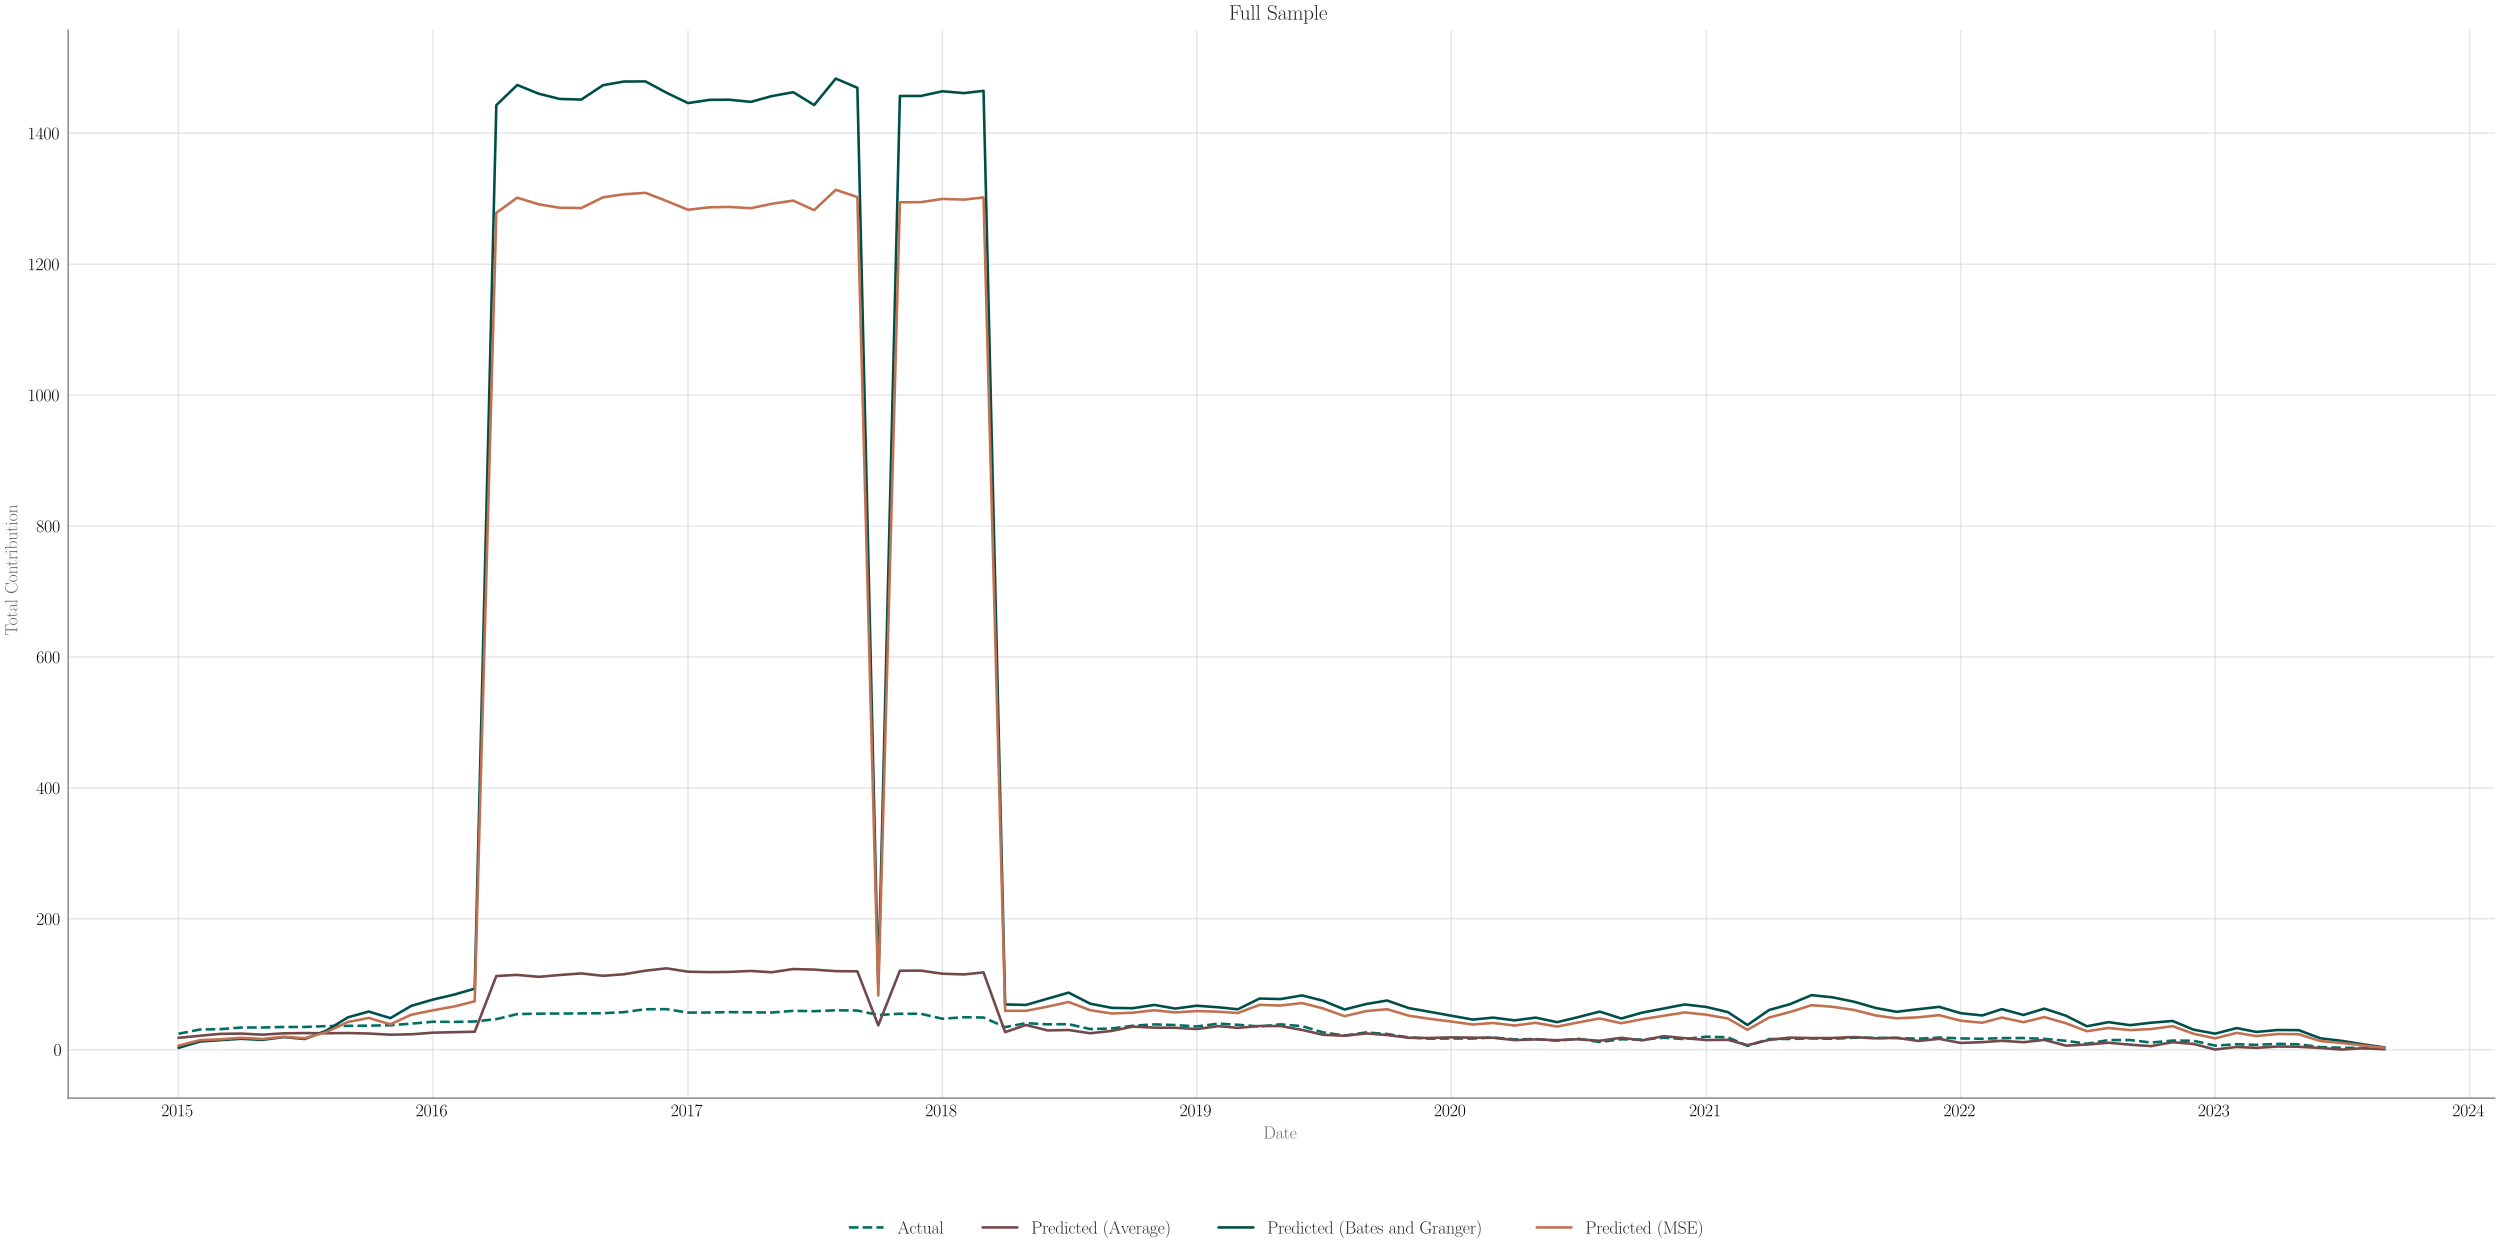 <?xml version="1.0" encoding="utf-8" standalone="no"?>
<!DOCTYPE svg PUBLIC "-//W3C//DTD SVG 1.1//EN"
  "http://www.w3.org/Graphics/SVG/1.1/DTD/svg11.dtd">
<svg xmlns:xlink="http://www.w3.org/1999/xlink" width="1440pt" height="720pt" viewBox="0 0 1440 720" xmlns="http://www.w3.org/2000/svg" version="1.1">
 <defs>
  <style type="text/css">*{stroke-linejoin: round; stroke-linecap: butt}</style>
 </defs>
 <g id="figure_1">
  <g id="patch_1">
   <path d="M 0 720 
L 1440 720 
L 1440 0 
L 0 0 
z
" style="fill: #ffffff"/>
  </g>
  <g id="axes_1">
   <g id="patch_2">
    <path d="M 39.281 632.51 
L 1437 632.51 
L 1437 17.302 
L 39.281 17.302 
z
" style="fill: #ffffff"/>
   </g>
   <g id="matplotlib.axis_1">
    <g id="xtick_1">
     <g id="line2d_1">
      <path d="M 102.814 632.51 
L 102.814 17.302 
" clip-path="url(#p314f974743)" style="fill: none; stroke: #cccccc; stroke-opacity: 0.5; stroke-width: 0.8; stroke-linecap: round"/>
     </g>
     <g id="text_1">
      <!-- $\mathdefault{2015}$ -->
      <g transform="translate(92.851 642.928) scale(0.1 -0.1)">
       <defs>
        <path id="CMR17-32" d="M 2669 989 
L 2554 989 
C 2490 536 2438 459 2413 420 
C 2381 369 1920 369 1830 369 
L 602 369 
C 832 619 1280 1072 1824 1597 
C 2214 1967 2669 2402 2669 3035 
C 2669 3790 2067 4224 1395 4224 
C 691 4224 262 3604 262 3030 
C 262 2780 448 2748 525 2748 
C 589 2748 781 2787 781 3010 
C 781 3207 614 3264 525 3264 
C 486 3264 448 3258 422 3245 
C 544 3790 915 4058 1306 4058 
C 1862 4058 2227 3617 2227 3035 
C 2227 2479 1901 2000 1536 1584 
L 262 146 
L 262 0 
L 2515 0 
L 2669 989 
z
" transform="scale(0.016)"/>
        <path id="CMR17-30" d="M 2688 2025 
C 2688 2416 2682 3080 2413 3591 
C 2176 4039 1798 4198 1466 4198 
C 1158 4198 768 4058 525 3597 
C 269 3118 243 2524 243 2025 
C 243 1661 250 1106 448 619 
C 723 -39 1216 -128 1466 -128 
C 1760 -128 2208 -7 2470 600 
C 2662 1042 2688 1559 2688 2025 
z
M 1466 -26 
C 1056 -26 813 325 723 812 
C 653 1188 653 1738 653 2096 
C 653 2588 653 2997 736 3387 
C 858 3929 1216 4096 1466 4096 
C 1728 4096 2067 3923 2189 3400 
C 2272 3036 2278 2607 2278 2096 
C 2278 1680 2278 1169 2202 792 
C 2067 95 1690 -26 1466 -26 
z
" transform="scale(0.016)"/>
        <path id="CMR17-31" d="M 1702 4058 
C 1702 4192 1696 4192 1606 4192 
C 1357 3916 979 3827 621 3827 
C 602 3827 570 3827 563 3808 
C 557 3795 557 3782 557 3648 
C 755 3648 1088 3686 1344 3839 
L 1344 461 
C 1344 236 1331 160 781 160 
L 589 160 
L 589 0 
C 896 0 1216 0 1523 0 
C 1830 0 2150 0 2458 0 
L 2458 160 
L 2266 160 
C 1715 160 1702 230 1702 458 
L 1702 4058 
z
" transform="scale(0.016)"/>
        <path id="CMR17-35" d="M 730 3692 
C 794 3666 1056 3584 1325 3584 
C 1920 3584 2246 3911 2432 4100 
C 2432 4157 2432 4192 2394 4192 
C 2387 4192 2374 4192 2323 4163 
C 2099 4058 1837 3973 1517 3973 
C 1325 3973 1037 3999 723 4139 
C 653 4171 640 4171 634 4171 
C 602 4171 595 4164 595 4037 
L 595 2203 
C 595 2089 595 2057 659 2057 
C 691 2057 704 2070 736 2114 
C 941 2401 1222 2522 1542 2522 
C 1766 2522 2246 2382 2246 1289 
C 2246 1085 2246 715 2054 421 
C 1894 159 1645 25 1370 25 
C 947 25 518 320 403 814 
C 429 807 480 795 506 795 
C 589 795 749 840 749 1038 
C 749 1210 627 1280 506 1280 
C 358 1280 262 1190 262 1011 
C 262 454 704 -128 1382 -128 
C 2042 -128 2669 440 2669 1264 
C 2669 2030 2170 2624 1549 2624 
C 1222 2624 947 2503 730 2274 
L 730 3692 
z
" transform="scale(0.016)"/>
       </defs>
       <use xlink:href="#CMR17-32" transform="scale(0.996)"/>
       <use xlink:href="#CMR17-30" transform="translate(45.69 0) scale(0.996)"/>
       <use xlink:href="#CMR17-31" transform="translate(91.381 0) scale(0.996)"/>
       <use xlink:href="#CMR17-35" transform="translate(137.071 0) scale(0.996)"/>
      </g>
     </g>
    </g>
    <g id="xtick_2">
     <g id="line2d_2">
      <path d="M 249.351 632.51 
L 249.351 17.302 
" clip-path="url(#p314f974743)" style="fill: none; stroke: #cccccc; stroke-opacity: 0.5; stroke-width: 0.8; stroke-linecap: round"/>
     </g>
     <g id="text_2">
      <!-- $\mathdefault{2016}$ -->
      <g transform="translate(239.388 642.928) scale(0.1 -0.1)">
       <defs>
        <path id="CMR17-36" d="M 678 2176 
C 678 3690 1395 4032 1811 4032 
C 1946 4032 2272 4009 2400 3776 
C 2298 3776 2106 3776 2106 3553 
C 2106 3381 2246 3323 2336 3323 
C 2394 3323 2566 3348 2566 3560 
C 2566 3954 2246 4179 1805 4179 
C 1043 4179 243 3390 243 1984 
C 243 253 966 -128 1478 -128 
C 2099 -128 2688 427 2688 1283 
C 2688 2081 2170 2662 1517 2662 
C 1126 2662 838 2407 678 1960 
L 678 2176 
z
M 1478 25 
C 691 25 691 1200 691 1436 
C 691 1896 909 2560 1504 2560 
C 1613 2560 1926 2560 2138 2120 
C 2253 1870 2253 1609 2253 1289 
C 2253 944 2253 690 2118 434 
C 1978 171 1773 25 1478 25 
z
" transform="scale(0.016)"/>
       </defs>
       <use xlink:href="#CMR17-32" transform="scale(0.996)"/>
       <use xlink:href="#CMR17-30" transform="translate(45.69 0) scale(0.996)"/>
       <use xlink:href="#CMR17-31" transform="translate(91.381 0) scale(0.996)"/>
       <use xlink:href="#CMR17-36" transform="translate(137.071 0) scale(0.996)"/>
      </g>
     </g>
    </g>
    <g id="xtick_3">
     <g id="line2d_3">
      <path d="M 396.289 632.51 
L 396.289 17.302 
" clip-path="url(#p314f974743)" style="fill: none; stroke: #cccccc; stroke-opacity: 0.5; stroke-width: 0.8; stroke-linecap: round"/>
     </g>
     <g id="text_3">
      <!-- $\mathdefault{2017}$ -->
      <g transform="translate(386.326 642.928) scale(0.1 -0.1)">
       <defs>
        <path id="CMR17-37" d="M 2886 3941 
L 2886 4081 
L 1382 4081 
C 634 4081 621 4165 595 4288 
L 480 4288 
L 294 3094 
L 410 3094 
C 429 3215 474 3540 550 3661 
C 589 3712 1062 3712 1171 3712 
L 2579 3712 
L 1869 2661 
C 1395 1954 1069 999 1069 165 
C 1069 89 1069 -128 1299 -128 
C 1530 -128 1530 89 1530 171 
L 1530 465 
C 1530 1508 1709 2196 2003 2636 
L 2886 3941 
z
" transform="scale(0.016)"/>
       </defs>
       <use xlink:href="#CMR17-32" transform="scale(0.996)"/>
       <use xlink:href="#CMR17-30" transform="translate(45.69 0) scale(0.996)"/>
       <use xlink:href="#CMR17-31" transform="translate(91.381 0) scale(0.996)"/>
       <use xlink:href="#CMR17-37" transform="translate(137.071 0) scale(0.996)"/>
      </g>
     </g>
    </g>
    <g id="xtick_4">
     <g id="line2d_4">
      <path d="M 542.825 632.51 
L 542.825 17.302 
" clip-path="url(#p314f974743)" style="fill: none; stroke: #cccccc; stroke-opacity: 0.5; stroke-width: 0.8; stroke-linecap: round"/>
     </g>
     <g id="text_4">
      <!-- $\mathdefault{2018}$ -->
      <g transform="translate(532.863 642.928) scale(0.1 -0.1)">
       <defs>
        <path id="CMR17-38" d="M 1741 2264 
C 2144 2467 2554 2773 2554 3263 
C 2554 3841 1990 4179 1472 4179 
C 890 4179 378 3759 378 3180 
C 378 3021 416 2747 666 2505 
C 730 2442 998 2251 1171 2130 
C 883 1983 211 1634 211 934 
C 211 279 838 -128 1459 -128 
C 2144 -128 2720 362 2720 1010 
C 2720 1590 2330 1857 2074 2029 
L 1741 2264 
z
M 902 2822 
C 851 2854 595 3051 595 3351 
C 595 3739 998 4032 1459 4032 
C 1965 4032 2336 3676 2336 3262 
C 2336 2669 1670 2331 1638 2331 
C 1632 2331 1626 2331 1574 2370 
L 902 2822 
z
M 2080 1519 
C 2176 1449 2483 1240 2483 851 
C 2483 381 2010 25 1472 25 
C 890 25 448 438 448 940 
C 448 1443 838 1862 1280 2060 
L 2080 1519 
z
" transform="scale(0.016)"/>
       </defs>
       <use xlink:href="#CMR17-32" transform="scale(0.996)"/>
       <use xlink:href="#CMR17-30" transform="translate(45.69 0) scale(0.996)"/>
       <use xlink:href="#CMR17-31" transform="translate(91.381 0) scale(0.996)"/>
       <use xlink:href="#CMR17-38" transform="translate(137.071 0) scale(0.996)"/>
      </g>
     </g>
    </g>
    <g id="xtick_5">
     <g id="line2d_5">
      <path d="M 689.362 632.51 
L 689.362 17.302 
" clip-path="url(#p314f974743)" style="fill: none; stroke: #cccccc; stroke-opacity: 0.5; stroke-width: 0.8; stroke-linecap: round"/>
     </g>
     <g id="text_5">
      <!-- $\mathdefault{2019}$ -->
      <g transform="translate(679.399 642.928) scale(0.1 -0.1)">
       <defs>
        <path id="CMR17-39" d="M 2253 1864 
C 2253 464 1670 31 1190 31 
C 1043 31 685 31 538 294 
C 704 268 826 357 826 518 
C 826 692 685 749 595 749 
C 538 749 365 723 365 506 
C 365 71 742 -128 1203 -128 
C 1939 -128 2688 674 2688 2073 
C 2688 3817 1971 4179 1485 4179 
C 851 4179 243 3628 243 2778 
C 243 1991 762 1408 1414 1408 
C 1952 1408 2189 1903 2253 2112 
L 2253 1864 
z
M 1427 1510 
C 1254 1510 1011 1542 813 1922 
C 678 2169 678 2461 678 2771 
C 678 3146 678 3405 858 3684 
C 947 3817 1114 4032 1485 4032 
C 2240 4032 2240 2885 2240 2632 
C 2240 2182 2035 1510 1427 1510 
z
" transform="scale(0.016)"/>
       </defs>
       <use xlink:href="#CMR17-32" transform="scale(0.996)"/>
       <use xlink:href="#CMR17-30" transform="translate(45.69 0) scale(0.996)"/>
       <use xlink:href="#CMR17-31" transform="translate(91.381 0) scale(0.996)"/>
       <use xlink:href="#CMR17-39" transform="translate(137.071 0) scale(0.996)"/>
      </g>
     </g>
    </g>
    <g id="xtick_6">
     <g id="line2d_6">
      <path d="M 835.899 632.51 
L 835.899 17.302 
" clip-path="url(#p314f974743)" style="fill: none; stroke: #cccccc; stroke-opacity: 0.5; stroke-width: 0.8; stroke-linecap: round"/>
     </g>
     <g id="text_6">
      <!-- $\mathdefault{2020}$ -->
      <g transform="translate(825.936 642.928) scale(0.1 -0.1)">
       <use xlink:href="#CMR17-32" transform="scale(0.996)"/>
       <use xlink:href="#CMR17-30" transform="translate(45.69 0) scale(0.996)"/>
       <use xlink:href="#CMR17-32" transform="translate(91.381 0) scale(0.996)"/>
       <use xlink:href="#CMR17-30" transform="translate(137.071 0) scale(0.996)"/>
      </g>
     </g>
    </g>
    <g id="xtick_7">
     <g id="line2d_7">
      <path d="M 982.837 632.51 
L 982.837 17.302 
" clip-path="url(#p314f974743)" style="fill: none; stroke: #cccccc; stroke-opacity: 0.5; stroke-width: 0.8; stroke-linecap: round"/>
     </g>
     <g id="text_7">
      <!-- $\mathdefault{2021}$ -->
      <g transform="translate(972.874 642.928) scale(0.1 -0.1)">
       <use xlink:href="#CMR17-32" transform="scale(0.996)"/>
       <use xlink:href="#CMR17-30" transform="translate(45.69 0) scale(0.996)"/>
       <use xlink:href="#CMR17-32" transform="translate(91.381 0) scale(0.996)"/>
       <use xlink:href="#CMR17-31" transform="translate(137.071 0) scale(0.996)"/>
      </g>
     </g>
    </g>
    <g id="xtick_8">
     <g id="line2d_8">
      <path d="M 1129.373 632.51 
L 1129.373 17.302 
" clip-path="url(#p314f974743)" style="fill: none; stroke: #cccccc; stroke-opacity: 0.5; stroke-width: 0.8; stroke-linecap: round"/>
     </g>
     <g id="text_8">
      <!-- $\mathdefault{2022}$ -->
      <g transform="translate(1119.411 642.928) scale(0.1 -0.1)">
       <use xlink:href="#CMR17-32" transform="scale(0.996)"/>
       <use xlink:href="#CMR17-30" transform="translate(45.69 0) scale(0.996)"/>
       <use xlink:href="#CMR17-32" transform="translate(91.381 0) scale(0.996)"/>
       <use xlink:href="#CMR17-32" transform="translate(137.071 0) scale(0.996)"/>
      </g>
     </g>
    </g>
    <g id="xtick_9">
     <g id="line2d_9">
      <path d="M 1275.91 632.51 
L 1275.91 17.302 
" clip-path="url(#p314f974743)" style="fill: none; stroke: #cccccc; stroke-opacity: 0.5; stroke-width: 0.8; stroke-linecap: round"/>
     </g>
     <g id="text_9">
      <!-- $\mathdefault{2023}$ -->
      <g transform="translate(1265.947 642.928) scale(0.1 -0.1)">
       <defs>
        <path id="CMR17-33" d="M 1414 2157 
C 1984 2157 2234 1662 2234 1090 
C 2234 320 1824 25 1453 25 
C 1114 25 563 194 390 693 
C 422 680 454 680 486 680 
C 640 680 755 782 755 948 
C 755 1133 614 1216 486 1216 
C 378 1216 211 1165 211 926 
C 211 335 787 -128 1466 -128 
C 2176 -128 2720 430 2720 1085 
C 2720 1707 2208 2157 1600 2227 
C 2086 2328 2554 2756 2554 3329 
C 2554 3820 2048 4179 1472 4179 
C 890 4179 378 3829 378 3329 
C 378 3110 544 3072 627 3072 
C 762 3072 877 3155 877 3321 
C 877 3486 762 3569 627 3569 
C 602 3569 570 3569 544 3557 
C 730 3959 1235 4032 1459 4032 
C 1683 4032 2106 3925 2106 3320 
C 2106 3143 2080 2828 1862 2550 
C 1670 2304 1453 2304 1242 2284 
C 1210 2284 1062 2269 1037 2269 
C 992 2263 966 2257 966 2208 
C 966 2163 973 2157 1101 2157 
L 1414 2157 
z
" transform="scale(0.016)"/>
       </defs>
       <use xlink:href="#CMR17-32" transform="scale(0.996)"/>
       <use xlink:href="#CMR17-30" transform="translate(45.69 0) scale(0.996)"/>
       <use xlink:href="#CMR17-32" transform="translate(91.381 0) scale(0.996)"/>
       <use xlink:href="#CMR17-33" transform="translate(137.071 0) scale(0.996)"/>
      </g>
     </g>
    </g>
    <g id="xtick_10">
     <g id="line2d_10">
      <path d="M 1422.446 632.51 
L 1422.446 17.302 
" clip-path="url(#p314f974743)" style="fill: none; stroke: #cccccc; stroke-opacity: 0.5; stroke-width: 0.8; stroke-linecap: round"/>
     </g>
     <g id="text_10">
      <!-- $\mathdefault{2024}$ -->
      <g transform="translate(1412.484 642.928) scale(0.1 -0.1)">
       <defs>
        <path id="CMR17-34" d="M 2150 4122 
C 2150 4256 2144 4256 2029 4256 
L 128 1254 
L 128 1088 
L 1779 1088 
L 1779 457 
C 1779 224 1766 160 1318 160 
L 1197 160 
L 1197 0 
C 1402 0 1747 0 1965 0 
C 2182 0 2528 0 2733 0 
L 2733 160 
L 2611 160 
C 2163 160 2150 224 2150 457 
L 2150 1088 
L 2803 1088 
L 2803 1254 
L 2150 1254 
L 2150 4122 
z
M 1798 3703 
L 1798 1254 
L 256 1254 
L 1798 3703 
z
" transform="scale(0.016)"/>
       </defs>
       <use xlink:href="#CMR17-32" transform="scale(0.996)"/>
       <use xlink:href="#CMR17-30" transform="translate(45.69 0) scale(0.996)"/>
       <use xlink:href="#CMR17-32" transform="translate(91.381 0) scale(0.996)"/>
       <use xlink:href="#CMR17-34" transform="translate(137.071 0) scale(0.996)"/>
      </g>
     </g>
    </g>
    <g id="text_11">
     <!-- Date -->
     <g style="fill: #696969" transform="translate(727.694 655.784) scale(0.1 -0.1)">
      <defs>
       <path id="CMR17-44" d="M 333 4352 
L 333 4186 
C 774 4186 845 4186 845 3900 
L 845 452 
C 845 166 774 166 333 166 
L 333 0 
L 2368 0 
C 3398 0 4224 943 4224 2141 
C 4224 3346 3411 4352 2368 4352 
L 333 4352 
z
M 1523 166 
C 1267 166 1254 197 1254 414 
L 1254 3938 
C 1254 4155 1267 4186 1523 4186 
L 2240 4186 
C 2771 4186 3750 3874 3750 2141 
C 3750 1242 3488 879 3366 707 
C 3213 510 2848 166 2240 166 
L 1523 166 
z
" transform="scale(0.016)"/>
       <path id="CMR17-61" d="M 2304 1653 
C 2304 2072 2304 2294 2035 2543 
C 1798 2752 1523 2816 1306 2816 
C 800 2816 435 2407 435 1971 
C 435 1728 627 1728 666 1728 
C 749 1728 896 1778 896 1954 
C 896 2112 774 2181 666 2181 
C 640 2181 608 2174 589 2168 
C 723 2592 1069 2714 1293 2714 
C 1613 2714 1965 2429 1965 1885 
L 1965 1600 
C 1587 1600 1133 1549 774 1357 
C 371 1133 256 813 256 570 
C 256 77 832 -64 1171 -64 
C 1523 -64 1850 139 1990 511 
C 2003 233 2182 -18 2464 -18 
C 2598 -18 2938 70 2938 567 
L 2938 920 
L 2822 920 
L 2822 562 
C 2822 178 2650 128 2566 128 
C 2304 128 2304 458 2304 738 
L 2304 1653 
z
M 1965 870 
C 1965 317 1568 38 1216 38 
C 896 38 646 275 646 570 
C 646 761 730 1100 1101 1305 
C 1408 1478 1760 1504 1965 1504 
L 1965 870 
z
" transform="scale(0.016)"/>
       <path id="CMR17-74" d="M 966 2560 
L 1862 2560 
L 1862 2725 
L 966 2725 
L 966 3904 
L 851 3904 
C 838 3245 614 2668 70 2668 
L 70 2560 
L 627 2560 
L 627 771 
C 627 650 627 -64 1370 -64 
C 1747 -64 1965 306 1965 777 
L 1965 1140 
L 1850 1140 
L 1850 783 
C 1850 344 1677 51 1408 51 
C 1222 51 966 178 966 758 
L 966 2560 
z
" transform="scale(0.016)"/>
       <path id="CMR17-65" d="M 2438 1472 
C 2464 1498 2464 1511 2464 1576 
C 2464 2238 2118 2816 1389 2816 
C 710 2816 173 2169 173 1383 
C 173 551 781 -64 1459 -64 
C 2176 -64 2458 607 2458 740 
C 2458 784 2419 784 2406 784 
C 2362 784 2355 771 2330 696 
C 2189 265 1837 51 1504 51 
C 1229 51 954 203 781 480 
C 582 803 582 1176 582 1472 
L 2438 1472 
z
M 589 1568 
C 634 2505 1126 2714 1382 2714 
C 1818 2714 2112 2297 2118 1568 
L 589 1568 
z
" transform="scale(0.016)"/>
      </defs>
      <use xlink:href="#CMR17-44" transform="scale(0.996)"/>
      <use xlink:href="#CMR17-61" transform="translate(70.394 0) scale(0.996)"/>
      <use xlink:href="#CMR17-74" transform="translate(116.084 0) scale(0.996)"/>
      <use xlink:href="#CMR17-65" transform="translate(151.365 0) scale(0.996)"/>
     </g>
    </g>
   </g>
   <g id="matplotlib.axis_2">
    <g id="ytick_1">
     <g id="line2d_11">
      <path d="M 39.281 604.635 
L 1437 604.635 
" clip-path="url(#p314f974743)" style="fill: none; stroke: #cccccc; stroke-opacity: 0.5; stroke-width: 0.8; stroke-linecap: round"/>
     </g>
     <g id="text_12">
      <!-- $\mathdefault{0}$ -->
      <g transform="translate(30.8 608.095) scale(0.1 -0.1)">
       <use xlink:href="#CMR17-30" transform="scale(0.996)"/>
      </g>
     </g>
    </g>
    <g id="ytick_2">
     <g id="line2d_12">
      <path d="M 39.281 529.22 
L 1437 529.22 
" clip-path="url(#p314f974743)" style="fill: none; stroke: #cccccc; stroke-opacity: 0.5; stroke-width: 0.8; stroke-linecap: round"/>
     </g>
     <g id="text_13">
      <!-- $\mathdefault{200}$ -->
      <g transform="translate(20.837 532.679) scale(0.1 -0.1)">
       <use xlink:href="#CMR17-32" transform="scale(0.996)"/>
       <use xlink:href="#CMR17-30" transform="translate(45.69 0) scale(0.996)"/>
       <use xlink:href="#CMR17-30" transform="translate(91.381 0) scale(0.996)"/>
      </g>
     </g>
    </g>
    <g id="ytick_3">
     <g id="line2d_13">
      <path d="M 39.281 453.805 
L 1437 453.805 
" clip-path="url(#p314f974743)" style="fill: none; stroke: #cccccc; stroke-opacity: 0.5; stroke-width: 0.8; stroke-linecap: round"/>
     </g>
     <g id="text_14">
      <!-- $\mathdefault{400}$ -->
      <g transform="translate(20.837 457.264) scale(0.1 -0.1)">
       <use xlink:href="#CMR17-34" transform="scale(0.996)"/>
       <use xlink:href="#CMR17-30" transform="translate(45.69 0) scale(0.996)"/>
       <use xlink:href="#CMR17-30" transform="translate(91.381 0) scale(0.996)"/>
      </g>
     </g>
    </g>
    <g id="ytick_4">
     <g id="line2d_14">
      <path d="M 39.281 378.39 
L 1437 378.39 
" clip-path="url(#p314f974743)" style="fill: none; stroke: #cccccc; stroke-opacity: 0.5; stroke-width: 0.8; stroke-linecap: round"/>
     </g>
     <g id="text_15">
      <!-- $\mathdefault{600}$ -->
      <g transform="translate(20.837 381.849) scale(0.1 -0.1)">
       <use xlink:href="#CMR17-36" transform="scale(0.996)"/>
       <use xlink:href="#CMR17-30" transform="translate(45.69 0) scale(0.996)"/>
       <use xlink:href="#CMR17-30" transform="translate(91.381 0) scale(0.996)"/>
      </g>
     </g>
    </g>
    <g id="ytick_5">
     <g id="line2d_15">
      <path d="M 39.281 302.974 
L 1437 302.974 
" clip-path="url(#p314f974743)" style="fill: none; stroke: #cccccc; stroke-opacity: 0.5; stroke-width: 0.8; stroke-linecap: round"/>
     </g>
     <g id="text_16">
      <!-- $\mathdefault{800}$ -->
      <g transform="translate(20.837 306.434) scale(0.1 -0.1)">
       <use xlink:href="#CMR17-38" transform="scale(0.996)"/>
       <use xlink:href="#CMR17-30" transform="translate(45.69 0) scale(0.996)"/>
       <use xlink:href="#CMR17-30" transform="translate(91.381 0) scale(0.996)"/>
      </g>
     </g>
    </g>
    <g id="ytick_6">
     <g id="line2d_16">
      <path d="M 39.281 227.559 
L 1437 227.559 
" clip-path="url(#p314f974743)" style="fill: none; stroke: #cccccc; stroke-opacity: 0.5; stroke-width: 0.8; stroke-linecap: round"/>
     </g>
     <g id="text_17">
      <!-- $\mathdefault{1000}$ -->
      <g transform="translate(15.856 231.018) scale(0.1 -0.1)">
       <use xlink:href="#CMR17-31" transform="scale(0.996)"/>
       <use xlink:href="#CMR17-30" transform="translate(45.69 0) scale(0.996)"/>
       <use xlink:href="#CMR17-30" transform="translate(91.381 0) scale(0.996)"/>
       <use xlink:href="#CMR17-30" transform="translate(137.071 0) scale(0.996)"/>
      </g>
     </g>
    </g>
    <g id="ytick_7">
     <g id="line2d_17">
      <path d="M 39.281 152.144 
L 1437 152.144 
" clip-path="url(#p314f974743)" style="fill: none; stroke: #cccccc; stroke-opacity: 0.5; stroke-width: 0.8; stroke-linecap: round"/>
     </g>
     <g id="text_18">
      <!-- $\mathdefault{1200}$ -->
      <g transform="translate(15.856 155.603) scale(0.1 -0.1)">
       <use xlink:href="#CMR17-31" transform="scale(0.996)"/>
       <use xlink:href="#CMR17-32" transform="translate(45.69 0) scale(0.996)"/>
       <use xlink:href="#CMR17-30" transform="translate(91.381 0) scale(0.996)"/>
       <use xlink:href="#CMR17-30" transform="translate(137.071 0) scale(0.996)"/>
      </g>
     </g>
    </g>
    <g id="ytick_8">
     <g id="line2d_18">
      <path d="M 39.281 76.729 
L 1437 76.729 
" clip-path="url(#p314f974743)" style="fill: none; stroke: #cccccc; stroke-opacity: 0.5; stroke-width: 0.8; stroke-linecap: round"/>
     </g>
     <g id="text_19">
      <!-- $\mathdefault{1400}$ -->
      <g transform="translate(15.856 80.188) scale(0.1 -0.1)">
       <use xlink:href="#CMR17-31" transform="scale(0.996)"/>
       <use xlink:href="#CMR17-34" transform="translate(45.69 0) scale(0.996)"/>
       <use xlink:href="#CMR17-30" transform="translate(91.381 0) scale(0.996)"/>
       <use xlink:href="#CMR17-30" transform="translate(137.071 0) scale(0.996)"/>
      </g>
     </g>
    </g>
    <g id="text_20">
     <!-- Total Contribution -->
     <g style="fill: #696969" transform="translate(9.919 366.154) rotate(-90) scale(0.1 -0.1)">
      <defs>
       <path id="CMR17-54" d="M 3981 4326 
L 288 4326 
L 179 2918 
L 294 2918 
C 378 3976 467 4160 1453 4160 
C 1568 4160 1754 4160 1805 4154 
C 1926 4135 1926 4058 1926 3912 
L 1926 459 
C 1926 230 1907 160 1376 160 
L 1197 160 
L 1197 0 
C 1504 0 1824 0 2138 0 
C 2451 0 2771 0 3078 0 
L 3078 160 
L 2899 160 
C 2368 160 2349 230 2349 459 
L 2349 3912 
C 2349 4052 2349 4129 2464 4154 
C 2515 4160 2701 4160 2816 4160 
C 3795 4160 3891 3976 3974 2918 
L 4090 2918 
L 3981 4326 
z
" transform="scale(0.016)"/>
       <path id="CMR17-6f" d="M 2758 1356 
C 2758 2176 2163 2816 1466 2816 
C 768 2816 173 2176 173 1356 
C 173 551 768 -64 1466 -64 
C 2163 -64 2758 551 2758 1356 
z
M 1466 51 
C 1165 51 909 230 762 480 
C 602 767 582 1126 582 1408 
C 582 1677 595 2010 762 2298 
C 890 2509 1139 2714 1466 2714 
C 1754 2714 1997 2554 2150 2330 
C 2349 2029 2349 1607 2349 1408 
C 2349 1158 2336 775 2163 467 
C 1984 173 1709 51 1466 51 
z
" transform="scale(0.016)"/>
       <path id="CMR17-6c" d="M 979 4396 
L 218 4326 
L 218 4160 
C 595 4160 653 4122 653 3817 
L 653 426 
C 653 184 627 153 218 153 
L 218 -13 
C 371 0 653 0 813 0 
C 979 0 1261 0 1414 -13 
L 1414 153 
C 1005 153 979 178 979 426 
L 979 4396 
z
" transform="scale(0.016)"/>
       <path id="CMR17-43" d="M 3974 4289 
C 3974 4403 3968 4410 3930 4410 
C 3904 4410 3898 4403 3853 4327 
L 3571 3792 
C 3258 4187 2874 4416 2381 4416 
C 1286 4416 294 3456 294 2148 
C 294 826 1286 -128 2387 -128 
C 3366 -128 3974 730 3974 1461 
C 3974 1524 3974 1550 3917 1550 
C 3866 1550 3866 1531 3859 1474 
C 3808 585 3168 38 2477 38 
C 1824 38 781 495 781 2147 
C 781 3805 1843 4250 2464 4250 
C 3187 4250 3712 3628 3834 2745 
C 3846 2668 3846 2655 3904 2655 
C 3974 2655 3974 2668 3974 2783 
L 3974 4289 
z
" transform="scale(0.016)"/>
       <path id="CMR17-6e" d="M 2656 1933 
C 2656 2259 2592 2790 1837 2790 
C 1331 2790 1069 2400 973 2144 
L 966 2144 
L 966 2790 
L 211 2720 
L 211 2554 
C 589 2554 646 2515 646 2208 
L 646 428 
C 646 184 621 153 211 153 
L 211 -13 
C 365 0 646 0 813 0 
C 979 0 1267 0 1421 -13 
L 1421 153 
C 1011 153 986 178 986 428 
L 986 1658 
C 986 2247 1344 2688 1792 2688 
C 2266 2688 2317 2266 2317 1958 
L 2317 428 
C 2317 184 2291 153 1882 153 
L 1882 -13 
C 2035 0 2317 0 2483 0 
C 2650 0 2938 0 3091 -13 
L 3091 153 
C 2682 153 2656 178 2656 428 
L 2656 1933 
z
" transform="scale(0.016)"/>
       <path id="CMR17-72" d="M 960 1497 
C 960 2112 1222 2688 1702 2688 
C 1747 2688 1792 2682 1837 2662 
C 1837 2662 1696 2617 1696 2452 
C 1696 2298 1818 2234 1914 2234 
C 1990 2234 2131 2279 2131 2458 
C 2131 2663 1926 2790 1709 2790 
C 1222 2790 1011 2317 947 2093 
L 941 2093 
L 941 2790 
L 198 2720 
L 198 2554 
C 576 2554 634 2515 634 2208 
L 634 428 
C 634 184 608 153 198 153 
L 198 -13 
C 352 0 646 0 813 0 
C 998 0 1325 0 1498 -13 
L 1498 153 
C 1037 153 960 153 960 440 
L 960 1497 
z
" transform="scale(0.016)"/>
       <path id="CMR17-69" d="M 992 3909 
C 992 4049 877 4170 730 4170 
C 589 4170 467 4056 467 3909 
C 467 3769 582 3648 730 3648 
C 870 3648 992 3763 992 3909 
z
M 243 2706 
L 243 2541 
C 602 2541 653 2502 653 2197 
L 653 427 
C 653 184 627 153 218 153 
L 218 -13 
C 371 0 646 0 806 0 
C 960 0 1222 0 1370 -13 
L 1370 153 
C 992 153 979 191 979 420 
L 979 2776 
L 243 2706 
z
" transform="scale(0.016)"/>
       <path id="CMR17-62" d="M 960 4396 
L 198 4326 
L 198 4160 
C 576 4160 634 4122 634 3817 
L 634 -13 
L 749 -13 
L 934 441 
C 1120 141 1395 -64 1766 -64 
C 2406 -64 3053 500 3053 1370 
C 3053 2188 2477 2790 1830 2790 
C 1434 2790 1152 2579 960 2330 
L 960 4396 
z
M 973 2004 
C 973 2118 973 2138 1062 2272 
C 1312 2657 1670 2688 1792 2688 
C 1984 2688 2643 2585 2643 1376 
C 2643 108 1888 38 1734 38 
C 1536 38 1248 114 1043 486 
C 973 608 973 621 973 735 
L 973 2004 
z
" transform="scale(0.016)"/>
       <path id="CMR17-75" d="M 1882 2693 
L 1882 2528 
C 2259 2528 2317 2489 2317 2186 
L 2317 1032 
C 2317 500 2029 38 1555 38 
C 1030 38 986 348 986 678 
L 986 2763 
L 211 2693 
L 211 2528 
C 467 2528 640 2528 646 2274 
L 646 1058 
C 646 633 646 361 813 183 
C 896 101 1056 -64 1517 -64 
C 2061 -64 2272 377 2323 506 
L 2330 506 
L 2330 -63 
L 3091 -63 
L 3091 128 
C 2714 128 2656 166 2656 473 
L 2656 2763 
L 1882 2693 
z
" transform="scale(0.016)"/>
      </defs>
      <use xlink:href="#CMR17-54" transform="scale(0.996)"/>
      <use xlink:href="#CMR17-6f" transform="translate(58.703 0) scale(0.996)"/>
      <use xlink:href="#CMR17-74" transform="translate(104.393 0) scale(0.996)"/>
      <use xlink:href="#CMR17-61" transform="translate(139.674 0) scale(0.996)"/>
      <use xlink:href="#CMR17-6c" transform="translate(185.364 0) scale(0.996)"/>
      <use xlink:href="#CMR17-43" transform="translate(240.311 0) scale(0.996)"/>
      <use xlink:href="#CMR17-6f" transform="translate(306.821 0) scale(0.996)"/>
      <use xlink:href="#CMR17-6e" transform="translate(352.512 0) scale(0.996)"/>
      <use xlink:href="#CMR17-74" transform="translate(400.805 0) scale(0.996)"/>
      <use xlink:href="#CMR17-72" transform="translate(436.085 0) scale(0.996)"/>
      <use xlink:href="#CMR17-69" transform="translate(471.366 0) scale(0.996)"/>
      <use xlink:href="#CMR17-62" transform="translate(496.237 0) scale(0.996)"/>
      <use xlink:href="#CMR17-75" transform="translate(547.133 0) scale(0.996)"/>
      <use xlink:href="#CMR17-74" transform="translate(598.028 0) scale(0.996)"/>
      <use xlink:href="#CMR17-69" transform="translate(633.309 0) scale(0.996)"/>
      <use xlink:href="#CMR17-6f" transform="translate(658.18 0) scale(0.996)"/>
      <use xlink:href="#CMR17-6e" transform="translate(703.87 0) scale(0.996)"/>
     </g>
    </g>
   </g>
   <g id="line2d_19">
    <path d="M 102.814 595.44 
L 115.259 592.984 
L 115.259 592.984 
L 126.501 592.816 
L 126.501 592.816 
L 138.946 591.863 
L 138.946 591.863 
L 150.99 591.841 
L 150.99 591.841 
L 163.436 591.538 
L 163.436 591.538 
L 175.48 591.531 
L 175.48 591.531 
L 187.926 591.022 
L 187.926 591.022 
L 212.415 590.781 
L 212.415 590.781 
L 224.861 590.534 
L 224.861 590.534 
L 236.905 589.623 
L 236.905 589.623 
L 249.351 588.527 
L 249.351 588.527 
L 261.796 588.63 
L 261.796 588.63 
L 273.439 588.378 
L 273.439 588.378 
L 285.884 587.012 
L 285.884 587.012 
L 297.928 584.126 
L 297.928 584.126 
L 310.374 583.871 
L 310.374 583.871 
L 334.864 583.72 
L 334.864 583.72 
L 347.309 583.599 
L 347.309 583.599 
L 359.353 582.998 
L 359.353 582.998 
L 371.799 581.31 
L 371.799 581.31 
L 383.843 581.277 
L 383.843 581.277 
L 396.289 583.248 
L 396.289 583.248 
L 408.734 583.211 
L 408.734 583.211 
L 419.975 582.972 
L 419.975 582.972 
L 444.465 583.223 
L 444.465 583.223 
L 456.911 582.24 
L 456.911 582.24 
L 468.955 582.446 
L 468.955 582.446 
L 481.4 581.925 
L 481.4 581.925 
L 493.846 582.08 
L 493.846 582.08 
L 505.89 584.651 
L 505.89 584.651 
L 518.336 583.917 
L 518.336 583.917 
L 530.38 583.924 
L 530.38 583.924 
L 542.825 586.788 
L 542.825 586.788 
L 555.271 585.918 
L 555.271 585.918 
L 566.512 586.092 
L 566.512 586.092 
L 578.958 591.621 
L 578.958 591.621 
L 591.002 589.337 
L 591.002 589.337 
L 603.447 590.019 
L 603.447 590.019 
L 615.491 589.917 
L 615.491 589.917 
L 627.937 592.748 
L 627.937 592.748 
L 640.383 592.398 
L 640.383 592.398 
L 652.427 590.824 
L 652.427 590.824 
L 664.872 590.06 
L 664.872 590.06 
L 676.916 590.428 
L 676.916 590.428 
L 689.362 591.251 
L 689.362 591.251 
L 701.807 589.606 
L 701.807 589.606 
L 713.049 590.287 
L 713.049 590.287 
L 725.494 591.22 
L 725.494 591.22 
L 737.538 590.019 
L 737.538 590.019 
L 749.984 591.065 
L 749.984 591.065 
L 762.028 594.619 
L 762.028 594.619 
L 774.474 596.495 
L 774.474 596.495 
L 786.919 594.672 
L 786.919 594.672 
L 798.963 595.585 
L 798.963 595.585 
L 811.409 597.552 
L 811.409 597.552 
L 823.453 598.273 
L 823.453 598.273 
L 835.899 598.169 
L 835.899 598.169 
L 848.344 598.209 
L 848.344 598.209 
L 859.987 597.594 
L 859.987 597.594 
L 872.432 598.687 
L 872.432 598.687 
L 884.476 598.474 
L 884.476 598.474 
L 896.922 599.421 
L 896.922 599.421 
L 908.966 598.321 
L 908.966 598.321 
L 921.412 600.221 
L 921.412 600.221 
L 933.857 598.618 
L 933.857 598.618 
L 945.901 598.825 
L 945.901 598.825 
L 958.347 597.74 
L 958.347 597.74 
L 970.391 598.522 
L 970.391 598.522 
L 982.837 597.117 
L 982.837 597.117 
L 995.282 597.505 
L 995.282 597.505 
L 1006.523 602.417 
L 1006.523 602.417 
L 1018.969 598.501 
L 1018.969 598.501 
L 1031.013 598.422 
L 1031.013 598.422 
L 1043.459 598.105 
L 1043.459 598.105 
L 1055.503 598.343 
L 1055.503 598.343 
L 1067.948 597.702 
L 1067.948 597.702 
L 1092.438 597.907 
L 1092.438 597.907 
L 1104.884 598.291 
L 1104.884 598.291 
L 1116.928 597.633 
L 1116.928 597.633 
L 1129.373 598.116 
L 1129.373 598.116 
L 1141.819 598.348 
L 1141.819 598.348 
L 1153.06 597.94 
L 1153.06 597.94 
L 1165.506 597.925 
L 1165.506 597.925 
L 1177.55 598.383 
L 1177.55 598.383 
L 1189.995 599.499 
L 1189.995 599.499 
L 1202.039 601.187 
L 1202.039 601.187 
L 1214.485 599.086 
L 1214.485 599.086 
L 1226.93 599.056 
L 1226.93 599.056 
L 1238.975 600.513 
L 1238.975 600.513 
L 1251.42 599.38 
L 1251.42 599.38 
L 1263.464 599.478 
L 1263.464 599.478 
L 1275.91 602.277 
L 1275.91 602.277 
L 1288.355 601.482 
L 1288.355 601.482 
L 1299.597 601.838 
L 1299.597 601.838 
L 1312.042 601.271 
L 1312.042 601.271 
L 1324.086 601.533 
L 1324.086 601.533 
L 1336.532 603.117 
L 1336.532 603.117 
L 1348.576 603.527 
L 1348.576 603.527 
L 1361.022 603.596 
L 1361.022 603.596 
L 1373.467 603.955 
L 1373.467 603.955 
" clip-path="url(#p314f974743)" style="fill: none; stroke-dasharray: 5.55,2.4; stroke-dashoffset: 0; stroke: #006e64; stroke-width: 1.5"/>
   </g>
   <g id="line2d_20">
    <path d="M 102.814 597.779 
L 126.501 595.524 
L 126.501 595.524 
L 138.946 595.338 
L 138.946 595.338 
L 150.99 595.971 
L 150.99 595.971 
L 163.436 595.193 
L 163.436 595.193 
L 175.48 595.05 
L 175.48 595.05 
L 187.926 595.171 
L 187.926 595.171 
L 200.371 595.012 
L 200.371 595.012 
L 212.415 595.314 
L 212.415 595.314 
L 224.861 595.98 
L 224.861 595.98 
L 236.905 595.753 
L 236.905 595.753 
L 249.351 594.817 
L 249.351 594.817 
L 273.439 594.26 
L 273.439 594.26 
L 285.884 562.178 
L 285.884 562.178 
L 297.928 561.547 
L 297.928 561.547 
L 310.374 562.651 
L 310.374 562.651 
L 322.418 561.589 
L 322.418 561.589 
L 334.864 560.689 
L 334.864 560.689 
L 347.309 562.071 
L 347.309 562.071 
L 359.353 561.184 
L 359.353 561.184 
L 371.799 559.115 
L 371.799 559.115 
L 383.843 557.759 
L 383.843 557.759 
L 396.289 559.69 
L 396.289 559.69 
L 408.734 559.945 
L 408.734 559.945 
L 419.975 559.819 
L 419.975 559.819 
L 432.421 559.266 
L 432.421 559.266 
L 444.465 560.025 
L 444.465 560.025 
L 456.911 558.159 
L 456.911 558.159 
L 468.955 558.482 
L 468.955 558.482 
L 481.4 559.394 
L 481.4 559.394 
L 493.846 559.485 
L 493.846 559.485 
L 505.89 590.598 
L 505.89 590.598 
L 518.336 559.116 
L 518.336 559.116 
L 530.38 559.083 
L 530.38 559.083 
L 542.825 560.85 
L 542.825 560.85 
L 555.271 561.264 
L 555.271 561.264 
L 566.512 560.101 
L 566.512 560.101 
L 578.958 594.52 
L 578.958 594.52 
L 591.002 590.408 
L 591.002 590.408 
L 603.447 593.524 
L 603.447 593.524 
L 615.491 593.282 
L 615.491 593.282 
L 627.937 595.148 
L 627.937 595.148 
L 640.383 593.812 
L 640.383 593.812 
L 652.427 591.326 
L 652.427 591.326 
L 664.872 591.923 
L 664.872 591.923 
L 676.916 591.991 
L 676.916 591.991 
L 689.362 592.739 
L 689.362 592.739 
L 701.807 591.067 
L 701.807 591.067 
L 713.049 592.04 
L 713.049 592.04 
L 725.494 590.984 
L 725.494 590.984 
L 737.538 591.011 
L 737.538 591.011 
L 749.984 593.23 
L 749.984 593.23 
L 762.028 596.038 
L 762.028 596.038 
L 774.474 596.583 
L 774.474 596.583 
L 786.919 595.257 
L 786.919 595.257 
L 798.963 596.169 
L 798.963 596.169 
L 811.409 597.746 
L 811.409 597.746 
L 823.453 597.89 
L 823.453 597.89 
L 835.899 597.498 
L 835.899 597.498 
L 848.344 597.693 
L 848.344 597.693 
L 859.987 597.745 
L 859.987 597.745 
L 872.432 599.114 
L 872.432 599.114 
L 884.476 598.711 
L 884.476 598.711 
L 896.922 599.151 
L 896.922 599.151 
L 908.966 598.616 
L 908.966 598.616 
L 921.412 599.478 
L 921.412 599.478 
L 933.857 597.764 
L 933.857 597.764 
L 945.901 599.235 
L 945.901 599.235 
L 958.347 596.81 
L 958.347 596.81 
L 970.391 597.997 
L 970.391 597.997 
L 982.837 599.062 
L 982.837 599.062 
L 995.282 598.93 
L 995.282 598.93 
L 1006.523 602.002 
L 1006.523 602.002 
L 1018.969 598.993 
L 1018.969 598.993 
L 1031.013 597.658 
L 1031.013 597.658 
L 1043.459 597.922 
L 1043.459 597.922 
L 1055.503 597.898 
L 1055.503 597.898 
L 1067.948 597.342 
L 1067.948 597.342 
L 1080.394 598.103 
L 1080.394 598.103 
L 1092.438 597.749 
L 1092.438 597.749 
L 1104.884 599.599 
L 1104.884 599.599 
L 1116.928 598.362 
L 1116.928 598.362 
L 1129.373 600.734 
L 1129.373 600.734 
L 1141.819 600.273 
L 1141.819 600.273 
L 1153.06 599.483 
L 1153.06 599.483 
L 1165.506 600.31 
L 1165.506 600.31 
L 1177.55 598.985 
L 1177.55 598.985 
L 1189.995 602.291 
L 1189.995 602.291 
L 1202.039 601.667 
L 1202.039 601.667 
L 1214.485 600.617 
L 1214.485 600.617 
L 1226.93 601.73 
L 1226.93 601.73 
L 1238.975 602.573 
L 1238.975 602.573 
L 1251.42 600.302 
L 1251.42 600.302 
L 1263.464 601.313 
L 1263.464 601.313 
L 1275.91 604.53 
L 1275.91 604.53 
L 1288.355 603.048 
L 1288.355 603.048 
L 1299.597 603.581 
L 1299.597 603.581 
L 1312.042 602.788 
L 1312.042 602.788 
L 1324.086 602.956 
L 1324.086 602.956 
L 1336.532 603.635 
L 1336.532 603.635 
L 1348.576 604.546 
L 1348.576 604.546 
L 1361.022 603.781 
L 1361.022 603.781 
L 1373.467 604.383 
L 1373.467 604.383 
" clip-path="url(#p314f974743)" style="fill: none; stroke: #734848; stroke-width: 1.5; stroke-linecap: round"/>
   </g>
   <g id="line2d_21">
    <path d="M 102.814 603.569 
L 115.259 599.906 
L 115.259 599.906 
L 138.946 598.342 
L 138.946 598.342 
L 150.99 598.983 
L 150.99 598.983 
L 163.436 597.368 
L 163.436 597.368 
L 175.48 598.461 
L 175.48 598.461 
L 187.926 593.645 
L 187.926 593.645 
L 200.371 586.002 
L 200.371 586.002 
L 212.415 582.656 
L 212.415 582.656 
L 224.861 586.444 
L 224.861 586.444 
L 236.905 579.366 
L 236.905 579.366 
L 249.351 575.763 
L 249.351 575.763 
L 261.796 572.836 
L 261.796 572.836 
L 273.439 569.467 
L 273.439 569.467 
L 285.884 60.573 
L 285.884 60.573 
L 297.928 48.953 
L 297.928 48.953 
L 310.374 53.989 
L 310.374 53.989 
L 322.418 56.99 
L 322.418 56.99 
L 334.864 57.338 
L 334.864 57.338 
L 347.309 49.092 
L 347.309 49.092 
L 359.353 46.963 
L 359.353 46.963 
L 371.799 46.891 
L 371.799 46.891 
L 383.843 53.385 
L 383.843 53.385 
L 396.289 59.383 
L 396.289 59.383 
L 408.734 57.503 
L 408.734 57.503 
L 419.975 57.427 
L 419.975 57.427 
L 432.421 58.683 
L 432.421 58.683 
L 444.465 55.374 
L 444.465 55.374 
L 456.911 53.105 
L 456.911 53.105 
L 468.955 60.513 
L 468.955 60.513 
L 481.4 45.266 
L 481.4 45.266 
L 493.846 50.563 
L 493.846 50.563 
L 505.89 566.947 
L 505.89 566.947 
L 518.336 55.287 
L 518.336 55.287 
L 530.38 55.29 
L 530.38 55.29 
L 542.825 52.56 
L 542.825 52.56 
L 555.271 53.629 
L 555.271 53.629 
L 566.512 52.314 
L 566.512 52.314 
L 578.958 578.55 
L 578.958 578.55 
L 591.002 578.833 
L 591.002 578.833 
L 615.491 571.751 
L 615.491 571.751 
L 627.937 578.11 
L 627.937 578.11 
L 640.383 580.534 
L 640.383 580.534 
L 652.427 580.734 
L 652.427 580.734 
L 664.872 578.838 
L 664.872 578.838 
L 676.916 580.931 
L 676.916 580.931 
L 689.362 579.297 
L 689.362 579.297 
L 701.807 580.205 
L 701.807 580.205 
L 713.049 581.342 
L 713.049 581.342 
L 725.494 575.154 
L 725.494 575.154 
L 737.538 575.458 
L 737.538 575.458 
L 749.984 573.353 
L 749.984 573.353 
L 762.028 576.398 
L 762.028 576.398 
L 774.474 581.467 
L 774.474 581.467 
L 786.919 578.319 
L 786.919 578.319 
L 798.963 576.295 
L 798.963 576.295 
L 811.409 580.65 
L 811.409 580.65 
L 848.344 587.272 
L 848.344 587.272 
L 859.987 586.154 
L 859.987 586.154 
L 872.432 587.721 
L 872.432 587.721 
L 884.476 586.143 
L 884.476 586.143 
L 896.922 588.768 
L 896.922 588.768 
L 908.966 585.878 
L 908.966 585.878 
L 921.412 582.666 
L 921.412 582.666 
L 933.857 586.652 
L 933.857 586.652 
L 945.901 583.276 
L 945.901 583.276 
L 970.391 578.565 
L 970.391 578.565 
L 982.837 580.008 
L 982.837 580.008 
L 995.282 582.979 
L 995.282 582.979 
L 1006.523 590.413 
L 1006.523 590.413 
L 1018.969 581.779 
L 1018.969 581.779 
L 1031.013 578.406 
L 1031.013 578.406 
L 1043.459 573.207 
L 1043.459 573.207 
L 1055.503 574.45 
L 1055.503 574.45 
L 1067.948 576.999 
L 1067.948 576.999 
L 1080.394 580.599 
L 1080.394 580.599 
L 1092.438 582.796 
L 1092.438 582.796 
L 1104.884 581.294 
L 1104.884 581.294 
L 1116.928 579.954 
L 1116.928 579.954 
L 1129.373 583.598 
L 1129.373 583.598 
L 1141.819 584.906 
L 1141.819 584.906 
L 1153.06 581.243 
L 1153.06 581.243 
L 1165.506 584.616 
L 1165.506 584.616 
L 1177.55 580.974 
L 1177.55 580.974 
L 1189.995 585.043 
L 1189.995 585.043 
L 1202.039 591.14 
L 1202.039 591.14 
L 1214.485 588.749 
L 1214.485 588.749 
L 1226.93 590.502 
L 1226.93 590.502 
L 1238.975 589.085 
L 1238.975 589.085 
L 1251.42 588.069 
L 1251.42 588.069 
L 1263.464 593.072 
L 1263.464 593.072 
L 1275.91 595.398 
L 1275.91 595.398 
L 1288.355 592.165 
L 1288.355 592.165 
L 1299.597 594.412 
L 1299.597 594.412 
L 1312.042 593.275 
L 1312.042 593.275 
L 1324.086 593.363 
L 1324.086 593.363 
L 1336.532 598.067 
L 1336.532 598.067 
L 1348.576 599.497 
L 1348.576 599.497 
L 1361.022 601.513 
L 1361.022 601.513 
L 1373.467 603.314 
L 1373.467 603.314 
" clip-path="url(#p314f974743)" style="fill: none; stroke: #004e4a; stroke-width: 1.5; stroke-linecap: round"/>
   </g>
   <g id="line2d_22">
    <path d="M 102.814 602.277 
L 115.259 599.107 
L 115.259 599.107 
L 126.501 598.632 
L 126.501 598.632 
L 138.946 597.787 
L 138.946 597.787 
L 150.99 598.447 
L 150.99 598.447 
L 163.436 597.181 
L 163.436 597.181 
L 175.48 597.996 
L 175.48 597.996 
L 187.926 594.536 
L 187.926 594.536 
L 200.371 588.674 
L 200.371 588.674 
L 212.415 586.343 
L 212.415 586.343 
L 224.861 589.998 
L 224.861 589.998 
L 236.905 584.479 
L 236.905 584.479 
L 249.351 581.942 
L 249.351 581.942 
L 261.796 579.702 
L 261.796 579.702 
L 273.439 576.745 
L 273.439 576.745 
L 285.884 122.564 
L 285.884 122.564 
L 297.928 113.877 
L 297.928 113.877 
L 310.374 117.685 
L 310.374 117.685 
L 322.418 119.691 
L 322.418 119.691 
L 334.864 119.833 
L 334.864 119.833 
L 347.309 113.656 
L 347.309 113.656 
L 359.353 111.907 
L 359.353 111.907 
L 371.799 111.059 
L 371.799 111.059 
L 383.843 115.743 
L 383.843 115.743 
L 396.289 120.828 
L 396.289 120.828 
L 408.734 119.403 
L 408.734 119.403 
L 419.975 119.194 
L 419.975 119.194 
L 432.421 119.934 
L 432.421 119.934 
L 444.465 117.391 
L 444.465 117.391 
L 456.911 115.557 
L 456.911 115.557 
L 468.955 121.052 
L 468.955 121.052 
L 481.4 109.346 
L 481.4 109.346 
L 493.846 113.478 
L 493.846 113.478 
L 505.89 573.396 
L 505.89 573.396 
L 518.336 116.482 
L 518.336 116.482 
L 530.38 116.455 
L 530.38 116.455 
L 542.825 114.574 
L 542.825 114.574 
L 555.271 114.987 
L 555.271 114.987 
L 566.512 113.723 
L 566.512 113.723 
L 578.958 582.239 
L 578.958 582.239 
L 591.002 582.233 
L 591.002 582.233 
L 603.447 579.815 
L 603.447 579.815 
L 615.491 577.15 
L 615.491 577.15 
L 627.937 581.848 
L 627.937 581.848 
L 640.383 583.795 
L 640.383 583.795 
L 652.427 583.312 
L 652.427 583.312 
L 664.872 581.904 
L 664.872 581.904 
L 676.916 583.164 
L 676.916 583.164 
L 689.362 582.37 
L 689.362 582.37 
L 701.807 582.74 
L 701.807 582.74 
L 713.049 583.491 
L 713.049 583.491 
L 725.494 578.806 
L 725.494 578.806 
L 737.538 579.192 
L 737.538 579.192 
L 749.984 577.765 
L 749.984 577.765 
L 762.028 580.846 
L 762.028 580.846 
L 774.474 585.314 
L 774.474 585.314 
L 786.919 582.4 
L 786.919 582.4 
L 798.963 581.282 
L 798.963 581.282 
L 811.409 585.036 
L 811.409 585.036 
L 823.453 586.829 
L 823.453 586.829 
L 835.899 588.412 
L 835.899 588.412 
L 848.344 590.116 
L 848.344 590.116 
L 859.987 589.221 
L 859.987 589.221 
L 872.432 590.714 
L 872.432 590.714 
L 884.476 589.139 
L 884.476 589.139 
L 896.922 591.317 
L 896.922 591.317 
L 908.966 588.958 
L 908.966 588.958 
L 921.412 586.638 
L 921.412 586.638 
L 933.857 589.372 
L 933.857 589.372 
L 945.901 587.066 
L 945.901 587.066 
L 970.391 583.153 
L 970.391 583.153 
L 982.837 584.458 
L 982.837 584.458 
L 995.282 586.68 
L 995.282 586.68 
L 1006.523 593.151 
L 1006.523 593.151 
L 1018.969 586.11 
L 1018.969 586.11 
L 1031.013 582.922 
L 1031.013 582.922 
L 1043.459 578.989 
L 1043.459 578.989 
L 1055.503 579.898 
L 1055.503 579.898 
L 1067.948 581.735 
L 1067.948 581.735 
L 1080.394 584.902 
L 1080.394 584.902 
L 1092.438 586.571 
L 1092.438 586.571 
L 1104.884 585.967 
L 1104.884 585.967 
L 1116.928 584.736 
L 1116.928 584.736 
L 1129.373 587.926 
L 1129.373 587.926 
L 1141.819 589.089 
L 1141.819 589.089 
L 1153.06 586.08 
L 1153.06 586.08 
L 1165.506 588.796 
L 1165.506 588.796 
L 1177.55 585.837 
L 1177.55 585.837 
L 1189.995 589.414 
L 1189.995 589.414 
L 1202.039 593.982 
L 1202.039 593.982 
L 1214.485 592.118 
L 1214.485 592.118 
L 1226.93 593.35 
L 1226.93 593.35 
L 1238.975 592.732 
L 1238.975 592.732 
L 1251.42 591.065 
L 1251.42 591.065 
L 1263.464 595.455 
L 1263.464 595.455 
L 1275.91 598.098 
L 1275.91 598.098 
L 1288.355 594.936 
L 1288.355 594.936 
L 1299.597 596.768 
L 1299.597 596.768 
L 1312.042 595.594 
L 1312.042 595.594 
L 1324.086 595.72 
L 1324.086 595.72 
L 1336.532 599.636 
L 1336.532 599.636 
L 1348.576 600.735 
L 1348.576 600.735 
L 1373.467 603.53 
L 1373.467 603.53 
" clip-path="url(#p314f974743)" style="fill: none; stroke: #c17150; stroke-width: 1.5; stroke-linecap: round"/>
   </g>
   <g id="patch_3">
    <path d="M 39.281 632.51 
L 39.281 17.302 
" style="fill: none; stroke: #808080; stroke-width: 0.8; stroke-linejoin: miter; stroke-linecap: square"/>
   </g>
   <g id="patch_4">
    <path d="M 39.281 632.51 
L 1437 632.51 
" style="fill: none; stroke: #808080; stroke-width: 0.8; stroke-linejoin: miter; stroke-linecap: square"/>
   </g>
   <g id="text_21">
    <!-- Full Sample -->
    <g style="fill: #262626" transform="translate(707.82 11.302) scale(0.12 -0.12)">
     <defs>
      <path id="CMR17-46" d="M 3482 4325 
L 326 4325 
L 326 4160 
C 768 4160 838 4160 838 3874 
L 838 446 
C 838 160 768 160 326 160 
L 326 0 
C 512 0 870 0 1069 0 
C 1331 0 1638 0 1901 0 
L 1901 160 
L 1760 160 
C 1274 160 1261 223 1261 452 
L 1261 2075 
L 1837 2075 
C 2432 2075 2490 1865 2490 1332 
L 2605 1332 
L 2605 2987 
L 2490 2987 
C 2490 2450 2432 2240 1837 2240 
L 1261 2240 
L 1261 3911 
C 1261 4128 1274 4160 1530 4160 
L 2355 4160 
C 3322 4160 3430 3765 3520 2916 
L 3635 2916 
L 3482 4325 
z
" transform="scale(0.016)"/>
      <path id="CMR17-53" d="M 2803 4290 
C 2803 4404 2797 4411 2758 4411 
C 2720 4411 2707 4385 2682 4328 
L 2490 3907 
C 2246 4257 1875 4416 1472 4416 
C 819 4416 294 3901 294 3253 
C 294 3056 339 2776 557 2510 
C 794 2218 1018 2167 1530 2033 
C 1722 1982 2042 1899 2106 1874 
C 2470 1722 2662 1341 2662 985 
C 2662 527 2336 38 1779 38 
C 1094 38 454 419 410 1311 
C 403 1413 397 1419 352 1419 
C 301 1419 294 1413 294 1285 
L 294 -1 
C 294 -115 301 -122 339 -122 
C 384 -122 397 -90 486 108 
C 493 127 493 140 614 381 
C 934 -39 1472 -128 1779 -128 
C 2477 -128 2970 451 2970 1124 
C 2970 1454 2848 1708 2778 1823 
C 2509 2230 2221 2306 1914 2382 
C 1869 2402 1856 2402 1498 2490 
C 1152 2579 1005 2624 845 2796 
C 666 2992 602 3196 602 3399 
C 602 3812 934 4263 1478 4263 
C 2157 4263 2579 3786 2675 2993 
C 2694 2878 2701 2872 2746 2872 
C 2803 2872 2803 2891 2803 2999 
L 2803 4290 
z
" transform="scale(0.016)"/>
      <path id="CMR17-6d" d="M 4326 1933 
C 4326 2252 4269 2790 3507 2790 
C 3072 2790 2771 2496 2656 2151 
L 2650 2151 
C 2573 2676 2195 2790 1837 2790 
C 1331 2790 1069 2400 973 2144 
L 966 2144 
L 966 2790 
L 211 2720 
L 211 2554 
C 589 2554 646 2515 646 2208 
L 646 428 
C 646 184 621 153 211 153 
L 211 -13 
C 365 0 646 0 813 0 
C 979 0 1267 0 1421 -13 
L 1421 153 
C 1011 153 986 178 986 428 
L 986 1658 
C 986 2247 1344 2688 1792 2688 
C 2266 2688 2317 2266 2317 1958 
L 2317 428 
C 2317 184 2291 153 1882 153 
L 1882 -13 
C 2035 0 2317 0 2483 0 
C 2650 0 2938 0 3091 -13 
L 3091 153 
C 2682 153 2656 178 2656 428 
L 2656 1658 
C 2656 2247 3014 2688 3462 2688 
C 3936 2688 3987 2266 3987 1958 
L 3987 428 
C 3987 184 3962 153 3552 153 
L 3552 -13 
C 3706 0 3987 0 4154 0 
C 4320 0 4608 0 4762 -13 
L 4762 153 
C 4352 153 4326 178 4326 428 
L 4326 1933 
z
" transform="scale(0.016)"/>
      <path id="CMR17-70" d="M 1408 -1063 
C 998 -1063 973 -1037 973 -789 
L 973 402 
C 1158 134 1427 -38 1766 -38 
C 2406 -38 3053 523 3053 1388 
C 3053 2191 2496 2802 1837 2802 
C 1453 2802 1139 2592 960 2338 
L 960 2802 
L 198 2732 
L 198 2567 
C 576 2567 634 2528 634 2223 
L 634 -789 
C 634 -1031 608 -1063 198 -1063 
L 198 -1228 
C 352 -1216 634 -1216 800 -1216 
C 966 -1216 1254 -1216 1408 -1228 
L 1408 -1063 
z
M 973 2012 
C 973 2102 973 2235 1222 2471 
C 1254 2497 1472 2688 1792 2688 
C 2259 2688 2643 2108 2643 1382 
C 2643 656 2234 64 1728 64 
C 1498 64 1248 172 1056 472 
C 973 612 973 650 973 752 
L 973 2012 
z
" transform="scale(0.016)"/>
     </defs>
     <use xlink:href="#CMR17-46" transform="scale(0.996)"/>
     <use xlink:href="#CMR17-75" transform="translate(52.177 0) scale(0.996)"/>
     <use xlink:href="#CMR17-6c" transform="translate(103.072 0) scale(0.996)"/>
     <use xlink:href="#CMR17-6c" transform="translate(127.943 0) scale(0.996)"/>
     <use xlink:href="#CMR17-53" transform="translate(182.89 0) scale(0.996)"/>
     <use xlink:href="#CMR17-61" transform="translate(233.785 0) scale(0.996)"/>
     <use xlink:href="#CMR17-6d" transform="translate(279.476 0) scale(0.996)"/>
     <use xlink:href="#CMR17-70" transform="translate(356.395 0) scale(0.996)"/>
     <use xlink:href="#CMR17-6c" transform="translate(407.291 0) scale(0.996)"/>
     <use xlink:href="#CMR17-65" transform="translate(432.162 0) scale(0.996)"/>
    </g>
   </g>
   <g id="legend_1">
    <g id="patch_5">
     <path d="M 486.926 716.993 
L 989.355 716.993 
Q 991.355 716.993 991.355 714.993 
L 991.355 701.03 
Q 991.355 699.03 989.355 699.03 
L 486.926 699.03 
Q 484.926 699.03 484.926 701.03 
L 484.926 714.993 
Q 484.926 716.993 486.926 716.993 
z
" style="fill: #ffffff; opacity: 0.8"/>
    </g>
    <g id="line2d_23">
     <path d="M 488.926 707.002 
L 498.926 707.002 
L 508.926 707.002 
" style="fill: none; stroke-dasharray: 5.55,2.4; stroke-dashoffset: 0; stroke: #006e64; stroke-width: 1.5"/>
    </g>
    <g id="text_22">
     <!-- Actual -->
     <g style="fill: #262626" transform="translate(516.926 710.502) scale(0.1 -0.1)">
      <defs>
       <path id="CMR17-41" d="M 2323 4378 
C 2291 4461 2278 4480 2214 4480 
C 2150 4480 2138 4461 2106 4378 
L 749 566 
C 627 223 371 153 147 153 
L 147 -13 
C 262 0 518 0 640 0 
C 800 0 1056 0 1210 -13 
L 1210 153 
C 909 153 864 361 864 439 
C 864 497 877 530 890 569 
L 1229 1536 
L 2906 1536 
L 3290 442 
C 3322 365 3322 352 3322 327 
C 3322 153 3046 153 2925 153 
L 2925 0 
C 3110 0 3443 0 3642 0 
C 3808 0 4128 0 4282 -13 
L 4282 153 
C 3942 153 3827 153 3744 387 
L 2323 4378 
z
M 2067 3893 
L 2848 1702 
L 1286 1702 
L 2067 3893 
z
" transform="scale(0.016)"/>
       <path id="CMR17-63" d="M 2234 2240 
C 2112 2240 1933 2240 1933 2017 
C 1933 1838 2080 1787 2163 1787 
C 2208 1787 2394 1807 2394 2024 
C 2394 2467 1958 2803 1466 2803 
C 787 2803 211 2178 211 1363 
C 211 516 813 -64 1466 -64 
C 2259 -64 2458 677 2458 748 
C 2458 774 2451 793 2406 793 
C 2362 793 2355 787 2330 703 
C 2163 180 1798 51 1523 51 
C 1114 51 621 427 621 1369 
C 621 2338 1094 2688 1472 2688 
C 1722 2688 2093 2573 2234 2240 
z
" transform="scale(0.016)"/>
      </defs>
      <use xlink:href="#CMR17-41" transform="scale(0.996)"/>
      <use xlink:href="#CMR17-63" transform="translate(69.072 0) scale(0.996)"/>
      <use xlink:href="#CMR17-74" transform="translate(109.558 0) scale(0.996)"/>
      <use xlink:href="#CMR17-75" transform="translate(144.839 0) scale(0.996)"/>
      <use xlink:href="#CMR17-61" transform="translate(195.734 0) scale(0.996)"/>
      <use xlink:href="#CMR17-6c" transform="translate(241.425 0) scale(0.996)"/>
     </g>
    </g>
    <g id="line2d_24">
     <path d="M 565.984 707.002 
L 575.984 707.002 
L 585.984 707.002 
" style="fill: none; stroke: #734848; stroke-width: 1.5; stroke-linecap: round"/>
    </g>
    <g id="text_23">
     <!-- Predicted (Average) -->
     <g style="fill: #262626" transform="translate(593.984 710.502) scale(0.1 -0.1)">
      <defs>
       <path id="CMR17-50" d="M 1267 2042 
L 2291 2042 
C 3117 2042 3718 2578 3718 3184 
C 3718 3791 3130 4352 2291 4352 
L 333 4352 
L 333 4186 
C 774 4186 845 4186 845 3899 
L 845 446 
C 845 160 774 160 333 160 
L 333 0 
C 518 0 858 0 1056 0 
C 1254 0 1594 0 1779 0 
L 1779 160 
C 1338 160 1267 160 1267 446 
L 1267 2042 
z
M 1254 2176 
L 1254 3938 
C 1254 4155 1267 4186 1523 4186 
L 2170 4186 
C 2995 4186 3232 3714 3232 3184 
C 3232 2604 2950 2176 2170 2176 
L 1254 2176 
z
" transform="scale(0.016)"/>
       <path id="CMR17-64" d="M 1869 4326 
L 1869 4160 
C 2246 4160 2304 4122 2304 3820 
L 2304 2345 
C 2278 2377 2016 2790 1498 2790 
C 845 2790 211 2208 211 1364 
C 211 525 806 -64 1434 -64 
C 1978 -64 2259 337 2291 380 
L 2291 -63 
L 3066 -63 
L 3066 128 
C 2688 128 2630 166 2630 473 
L 2630 4396 
L 1869 4326 
z
M 2291 755 
C 2291 563 2176 390 2029 262 
C 1811 70 1594 38 1472 38 
C 1286 38 621 134 621 1356 
C 621 2612 1363 2688 1530 2688 
C 1824 2688 2061 2522 2208 2291 
C 2291 2157 2291 2138 2291 2023 
L 2291 755 
z
" transform="scale(0.016)"/>
       <path id="CMR17-28" d="M 1958 -1561 
C 1958 -1555 1958 -1542 1939 -1523 
C 1645 -1224 858 -407 858 1581 
C 858 3569 1632 4379 1946 4697 
C 1946 4704 1958 4717 1958 4736 
C 1958 4755 1939 4768 1914 4768 
C 1843 4768 1299 4296 986 3594 
C 666 2887 576 2199 576 1588 
C 576 1128 621 351 1005 -471 
C 1312 -1135 1837 -1600 1914 -1600 
C 1946 -1600 1958 -1587 1958 -1561 
z
" transform="scale(0.016)"/>
       <path id="CMR17-76" d="M 2502 2163 
C 2560 2304 2662 2560 3034 2560 
L 3034 2726 
C 2912 2726 2752 2726 2630 2726 
C 2496 2726 2285 2726 2157 2732 
L 2157 2566 
C 2317 2553 2406 2477 2406 2311 
C 2406 2253 2406 2240 2368 2151 
L 1664 377 
L 902 2286 
C 864 2369 864 2381 864 2407 
C 864 2560 1075 2560 1171 2560 
L 1171 2732 
C 1018 2726 736 2726 576 2726 
C 403 2726 205 2726 64 2732 
L 64 2560 
C 307 2560 442 2560 518 2362 
L 1446 44 
C 1485 -51 1491 -64 1549 -64 
C 1606 -64 1613 -51 1651 44 
L 2502 2163 
z
" transform="scale(0.016)"/>
       <path id="CMR17-67" d="M 710 1164 
C 832 1068 1043 960 1299 960 
C 1805 960 2240 1357 2240 1888 
C 2240 2054 2189 2310 1997 2509 
C 2176 2692 2438 2752 2586 2752 
C 2611 2752 2650 2752 2682 2734 
C 2656 2728 2598 2703 2598 2605 
C 2598 2527 2656 2471 2739 2471 
C 2835 2471 2886 2533 2886 2614 
C 2886 2731 2790 2854 2586 2854 
C 2330 2854 2106 2738 1926 2580 
C 1734 2753 1504 2816 1299 2816 
C 794 2816 358 2419 358 1888 
C 358 1522 570 1292 634 1228 
C 442 1004 442 743 442 711 
C 442 545 506 302 723 168 
C 390 85 128 -169 128 -486 
C 128 -943 736 -1280 1466 -1280 
C 2170 -1280 2803 -956 2803 -479 
C 2803 384 1856 384 1363 384 
C 1216 384 954 384 922 391 
C 723 423 589 602 589 826 
C 589 883 589 1024 710 1164 
z
M 1299 1068 
C 736 1068 736 1760 736 1889 
C 736 2016 736 2708 1299 2708 
C 1862 2708 1862 2016 1862 1889 
C 1862 1760 1862 1068 1299 1068 
z
M 1466 -1171 
C 826 -1171 384 -835 384 -486 
C 384 -289 493 -105 634 -4 
C 794 104 858 104 1293 104 
C 1818 104 2547 104 2547 -486 
C 2547 -835 2106 -1171 1466 -1171 
z
" transform="scale(0.016)"/>
       <path id="CMR17-29" d="M 1683 1581 
C 1683 2040 1638 2817 1254 3639 
C 947 4303 422 4768 346 4768 
C 326 4768 301 4761 301 4729 
C 301 4717 307 4710 314 4697 
C 621 4378 1402 3568 1402 1584 
C 1402 -407 627 -1217 314 -1537 
C 307 -1549 301 -1556 301 -1568 
C 301 -1600 326 -1600 346 -1600 
C 416 -1600 960 -1128 1274 -426 
C 1594 281 1683 969 1683 1581 
z
" transform="scale(0.016)"/>
      </defs>
      <use xlink:href="#CMR17-50" transform="scale(0.996)"/>
      <use xlink:href="#CMR17-72" transform="translate(62.586 0) scale(0.996)"/>
      <use xlink:href="#CMR17-65" transform="translate(97.867 0) scale(0.996)"/>
      <use xlink:href="#CMR17-64" transform="translate(138.353 0) scale(0.996)"/>
      <use xlink:href="#CMR17-69" transform="translate(189.248 0) scale(0.996)"/>
      <use xlink:href="#CMR17-63" transform="translate(214.119 0) scale(0.996)"/>
      <use xlink:href="#CMR17-74" transform="translate(254.605 0) scale(0.996)"/>
      <use xlink:href="#CMR17-65" transform="translate(289.886 0) scale(0.996)"/>
      <use xlink:href="#CMR17-64" transform="translate(330.371 0) scale(0.996)"/>
      <use xlink:href="#CMR17-28" transform="translate(411.343 0) scale(0.996)"/>
      <use xlink:href="#CMR17-41" transform="translate(446.623 0) scale(0.996)"/>
      <use xlink:href="#CMR17-76" transform="translate(515.696 0) scale(0.996)"/>
      <use xlink:href="#CMR17-65" transform="translate(561.386 0) scale(0.996)"/>
      <use xlink:href="#CMR17-72" transform="translate(601.872 0) scale(0.996)"/>
      <use xlink:href="#CMR17-61" transform="translate(637.153 0) scale(0.996)"/>
      <use xlink:href="#CMR17-67" transform="translate(682.843 0) scale(0.996)"/>
      <use xlink:href="#CMR17-65" transform="translate(728.534 0) scale(0.996)"/>
      <use xlink:href="#CMR17-29" transform="translate(769.019 0) scale(0.996)"/>
     </g>
    </g>
    <g id="line2d_25">
     <path d="M 701.904 707.002 
L 711.904 707.002 
L 721.904 707.002 
" style="fill: none; stroke: #004e4a; stroke-width: 1.5; stroke-linecap: round"/>
    </g>
    <g id="text_24">
     <!-- Predicted (Bates and Granger) -->
     <g style="fill: #262626" transform="translate(729.904 710.502) scale(0.1 -0.1)">
      <defs>
       <path id="CMR17-42" d="M 333 4352 
L 333 4186 
C 774 4186 845 4186 845 3900 
L 845 452 
C 845 166 774 166 333 166 
L 333 0 
L 2534 0 
C 3354 0 3885 583 3885 1164 
C 3885 1741 3360 2233 2675 2233 
C 3290 2356 3718 2771 3718 3264 
C 3718 3802 3194 4352 2368 4352 
L 333 4352 
z
M 1248 2304 
L 1248 3937 
C 1248 4155 1261 4186 1517 4186 
L 2336 4186 
C 2970 4186 3251 3674 3251 3277 
C 3251 2791 2861 2304 2170 2304 
L 1248 2304 
z
M 1517 166 
C 1261 166 1248 197 1248 413 
L 1248 2202 
L 2432 2202 
C 3091 2202 3411 1625 3411 1162 
C 3411 699 3046 166 2349 166 
L 1517 166 
z
" transform="scale(0.016)"/>
       <path id="CMR17-73" d="M 1978 2697 
C 1978 2813 1971 2819 1933 2819 
C 1907 2819 1901 2813 1824 2717 
C 1805 2691 1747 2626 1728 2601 
C 1523 2819 1235 2819 1126 2819 
C 416 2819 160 2447 160 2076 
C 160 1498 813 1365 998 1325 
C 1402 1243 1542 1217 1677 1101 
C 1760 1025 1901 884 1901 654 
C 1901 384 1747 38 1158 38 
C 602 38 403 460 288 1021 
C 269 1110 269 1117 218 1117 
C 166 1117 160 1110 160 983 
L 160 63 
C 160 -51 166 -58 205 -58 
C 237 -58 243 -51 275 0 
C 314 57 410 211 448 276 
C 576 103 800 -64 1158 -64 
C 1792 -64 2131 283 2131 784 
C 2131 1112 1958 1285 1875 1362 
C 1683 1561 1459 1606 1190 1657 
C 838 1735 390 1825 390 2217 
C 390 2383 480 2737 1126 2737 
C 1811 2737 1850 2094 1862 1888 
C 1869 1856 1901 1849 1920 1849 
C 1978 1849 1978 1869 1978 1978 
L 1978 2697 
z
" transform="scale(0.016)"/>
       <path id="CMR17-47" d="M 3974 1233 
C 3974 1473 3994 1505 4390 1505 
L 4390 1670 
C 4237 1664 3891 1664 3718 1664 
C 3539 1664 3040 1664 2797 1664 
L 2797 1505 
L 2989 1505 
C 3539 1505 3552 1434 3552 1201 
L 3552 774 
C 3552 63 2720 63 2522 63 
C 1862 63 781 511 781 2160 
C 781 3808 1843 4250 2464 4250 
C 3187 4250 3712 3626 3834 2741 
C 3846 2664 3846 2651 3904 2651 
C 3974 2651 3974 2664 3974 2779 
L 3974 4288 
C 3974 4402 3968 4409 3930 4409 
C 3904 4409 3898 4402 3853 4326 
L 3571 3791 
C 3258 4187 2874 4416 2381 4416 
C 1286 4416 294 3456 294 2148 
C 294 845 1267 -128 2394 -128 
C 2912 -128 3418 56 3616 417 
C 3725 158 3904 -20 3936 -20 
C 3968 -20 3974 -13 3974 100 
L 3974 1233 
z
" transform="scale(0.016)"/>
      </defs>
      <use xlink:href="#CMR17-50" transform="scale(0.996)"/>
      <use xlink:href="#CMR17-72" transform="translate(62.586 0) scale(0.996)"/>
      <use xlink:href="#CMR17-65" transform="translate(97.867 0) scale(0.996)"/>
      <use xlink:href="#CMR17-64" transform="translate(138.353 0) scale(0.996)"/>
      <use xlink:href="#CMR17-69" transform="translate(189.248 0) scale(0.996)"/>
      <use xlink:href="#CMR17-63" transform="translate(214.119 0) scale(0.996)"/>
      <use xlink:href="#CMR17-74" transform="translate(254.605 0) scale(0.996)"/>
      <use xlink:href="#CMR17-65" transform="translate(289.886 0) scale(0.996)"/>
      <use xlink:href="#CMR17-64" transform="translate(330.371 0) scale(0.996)"/>
      <use xlink:href="#CMR17-28" transform="translate(411.343 0) scale(0.996)"/>
      <use xlink:href="#CMR17-42" transform="translate(446.623 0) scale(0.996)"/>
      <use xlink:href="#CMR17-61" transform="translate(511.812 0) scale(0.996)"/>
      <use xlink:href="#CMR17-74" transform="translate(557.503 0) scale(0.996)"/>
      <use xlink:href="#CMR17-65" transform="translate(592.783 0) scale(0.996)"/>
      <use xlink:href="#CMR17-73" transform="translate(633.269 0) scale(0.996)"/>
      <use xlink:href="#CMR17-61" transform="translate(699.146 0) scale(0.996)"/>
      <use xlink:href="#CMR17-6e" transform="translate(744.837 0) scale(0.996)"/>
      <use xlink:href="#CMR17-64" transform="translate(795.732 0) scale(0.996)"/>
      <use xlink:href="#CMR17-47" transform="translate(876.703 0) scale(0.996)"/>
      <use xlink:href="#CMR17-72" transform="translate(949.059 0) scale(0.996)"/>
      <use xlink:href="#CMR17-61" transform="translate(984.34 0) scale(0.996)"/>
      <use xlink:href="#CMR17-6e" transform="translate(1030.03 0) scale(0.996)"/>
      <use xlink:href="#CMR17-67" transform="translate(1080.925 0) scale(0.996)"/>
      <use xlink:href="#CMR17-65" transform="translate(1126.616 0) scale(0.996)"/>
      <use xlink:href="#CMR17-72" transform="translate(1167.102 0) scale(0.996)"/>
      <use xlink:href="#CMR17-29" transform="translate(1202.382 0) scale(0.996)"/>
     </g>
    </g>
    <g id="line2d_26">
     <path d="M 885.161 707.002 
L 895.161 707.002 
L 905.161 707.002 
" style="fill: none; stroke: #c17150; stroke-width: 1.5; stroke-linecap: round"/>
    </g>
    <g id="text_25">
     <!-- Predicted (MSE) -->
     <g style="fill: #262626" transform="translate(913.161 710.502) scale(0.1 -0.1)">
      <defs>
       <path id="CMR17-4d" d="M 1338 4224 
C 1299 4320 1293 4320 1158 4320 
L 339 4320 
L 339 4160 
C 781 4160 851 4160 851 3875 
L 851 610 
C 851 451 851 153 339 153 
L 339 -13 
C 486 0 755 0 915 0 
C 1075 0 1344 0 1491 -13 
L 1491 153 
C 979 153 979 451 979 610 
L 979 4135 
L 986 4135 
L 2490 89 
C 2515 25 2528 -13 2579 -13 
C 2630 -13 2643 25 2669 89 
L 4186 4166 
L 4192 4166 
L 4192 438 
C 4192 153 4122 153 3680 153 
L 3680 -13 
C 3853 0 4198 0 4384 0 
C 4570 0 4922 0 5094 -13 
L 5094 153 
C 4653 153 4582 153 4582 438 
L 4582 3875 
C 4582 4160 4653 4160 5094 4160 
L 5094 4320 
L 4282 4320 
C 4147 4320 4141 4314 4102 4218 
L 2720 502 
L 1338 4224 
z
" transform="scale(0.016)"/>
       <path id="CMR17-45" d="M 3885 1615 
L 3770 1615 
C 3629 676 3546 166 2419 166 
L 1530 166 
C 1274 166 1261 197 1261 414 
L 1261 2176 
L 1862 2176 
C 2464 2176 2522 1960 2522 1430 
L 2637 1430 
L 2637 3081 
L 2522 3081 
C 2522 2557 2464 2342 1862 2342 
L 1261 2342 
L 1261 3913 
C 1261 4128 1274 4160 1530 4160 
L 2406 4160 
C 3398 4160 3514 3769 3603 2929 
L 3718 2929 
L 3565 4325 
L 326 4325 
L 326 4160 
C 768 4160 838 4160 838 3874 
L 838 451 
C 838 166 768 166 326 166 
L 326 0 
L 3654 0 
L 3885 1615 
z
" transform="scale(0.016)"/>
      </defs>
      <use xlink:href="#CMR17-50" transform="scale(0.996)"/>
      <use xlink:href="#CMR17-72" transform="translate(62.586 0) scale(0.996)"/>
      <use xlink:href="#CMR17-65" transform="translate(97.867 0) scale(0.996)"/>
      <use xlink:href="#CMR17-64" transform="translate(138.353 0) scale(0.996)"/>
      <use xlink:href="#CMR17-69" transform="translate(189.248 0) scale(0.996)"/>
      <use xlink:href="#CMR17-63" transform="translate(214.119 0) scale(0.996)"/>
      <use xlink:href="#CMR17-74" transform="translate(254.605 0) scale(0.996)"/>
      <use xlink:href="#CMR17-65" transform="translate(289.886 0) scale(0.996)"/>
      <use xlink:href="#CMR17-64" transform="translate(330.371 0) scale(0.996)"/>
      <use xlink:href="#CMR17-28" transform="translate(411.343 0) scale(0.996)"/>
      <use xlink:href="#CMR17-4d" transform="translate(446.623 0) scale(0.996)"/>
      <use xlink:href="#CMR17-53" transform="translate(531.31 0) scale(0.996)"/>
      <use xlink:href="#CMR17-45" transform="translate(582.206 0) scale(0.996)"/>
      <use xlink:href="#CMR17-29" transform="translate(644.792 0) scale(0.996)"/>
     </g>
    </g>
   </g>
  </g>
 </g>
 <defs>
  <clipPath id="p314f974743">
   <rect x="39.281" y="17.302" width="1397.719" height="615.207"/>
  </clipPath>
 </defs>
</svg>
